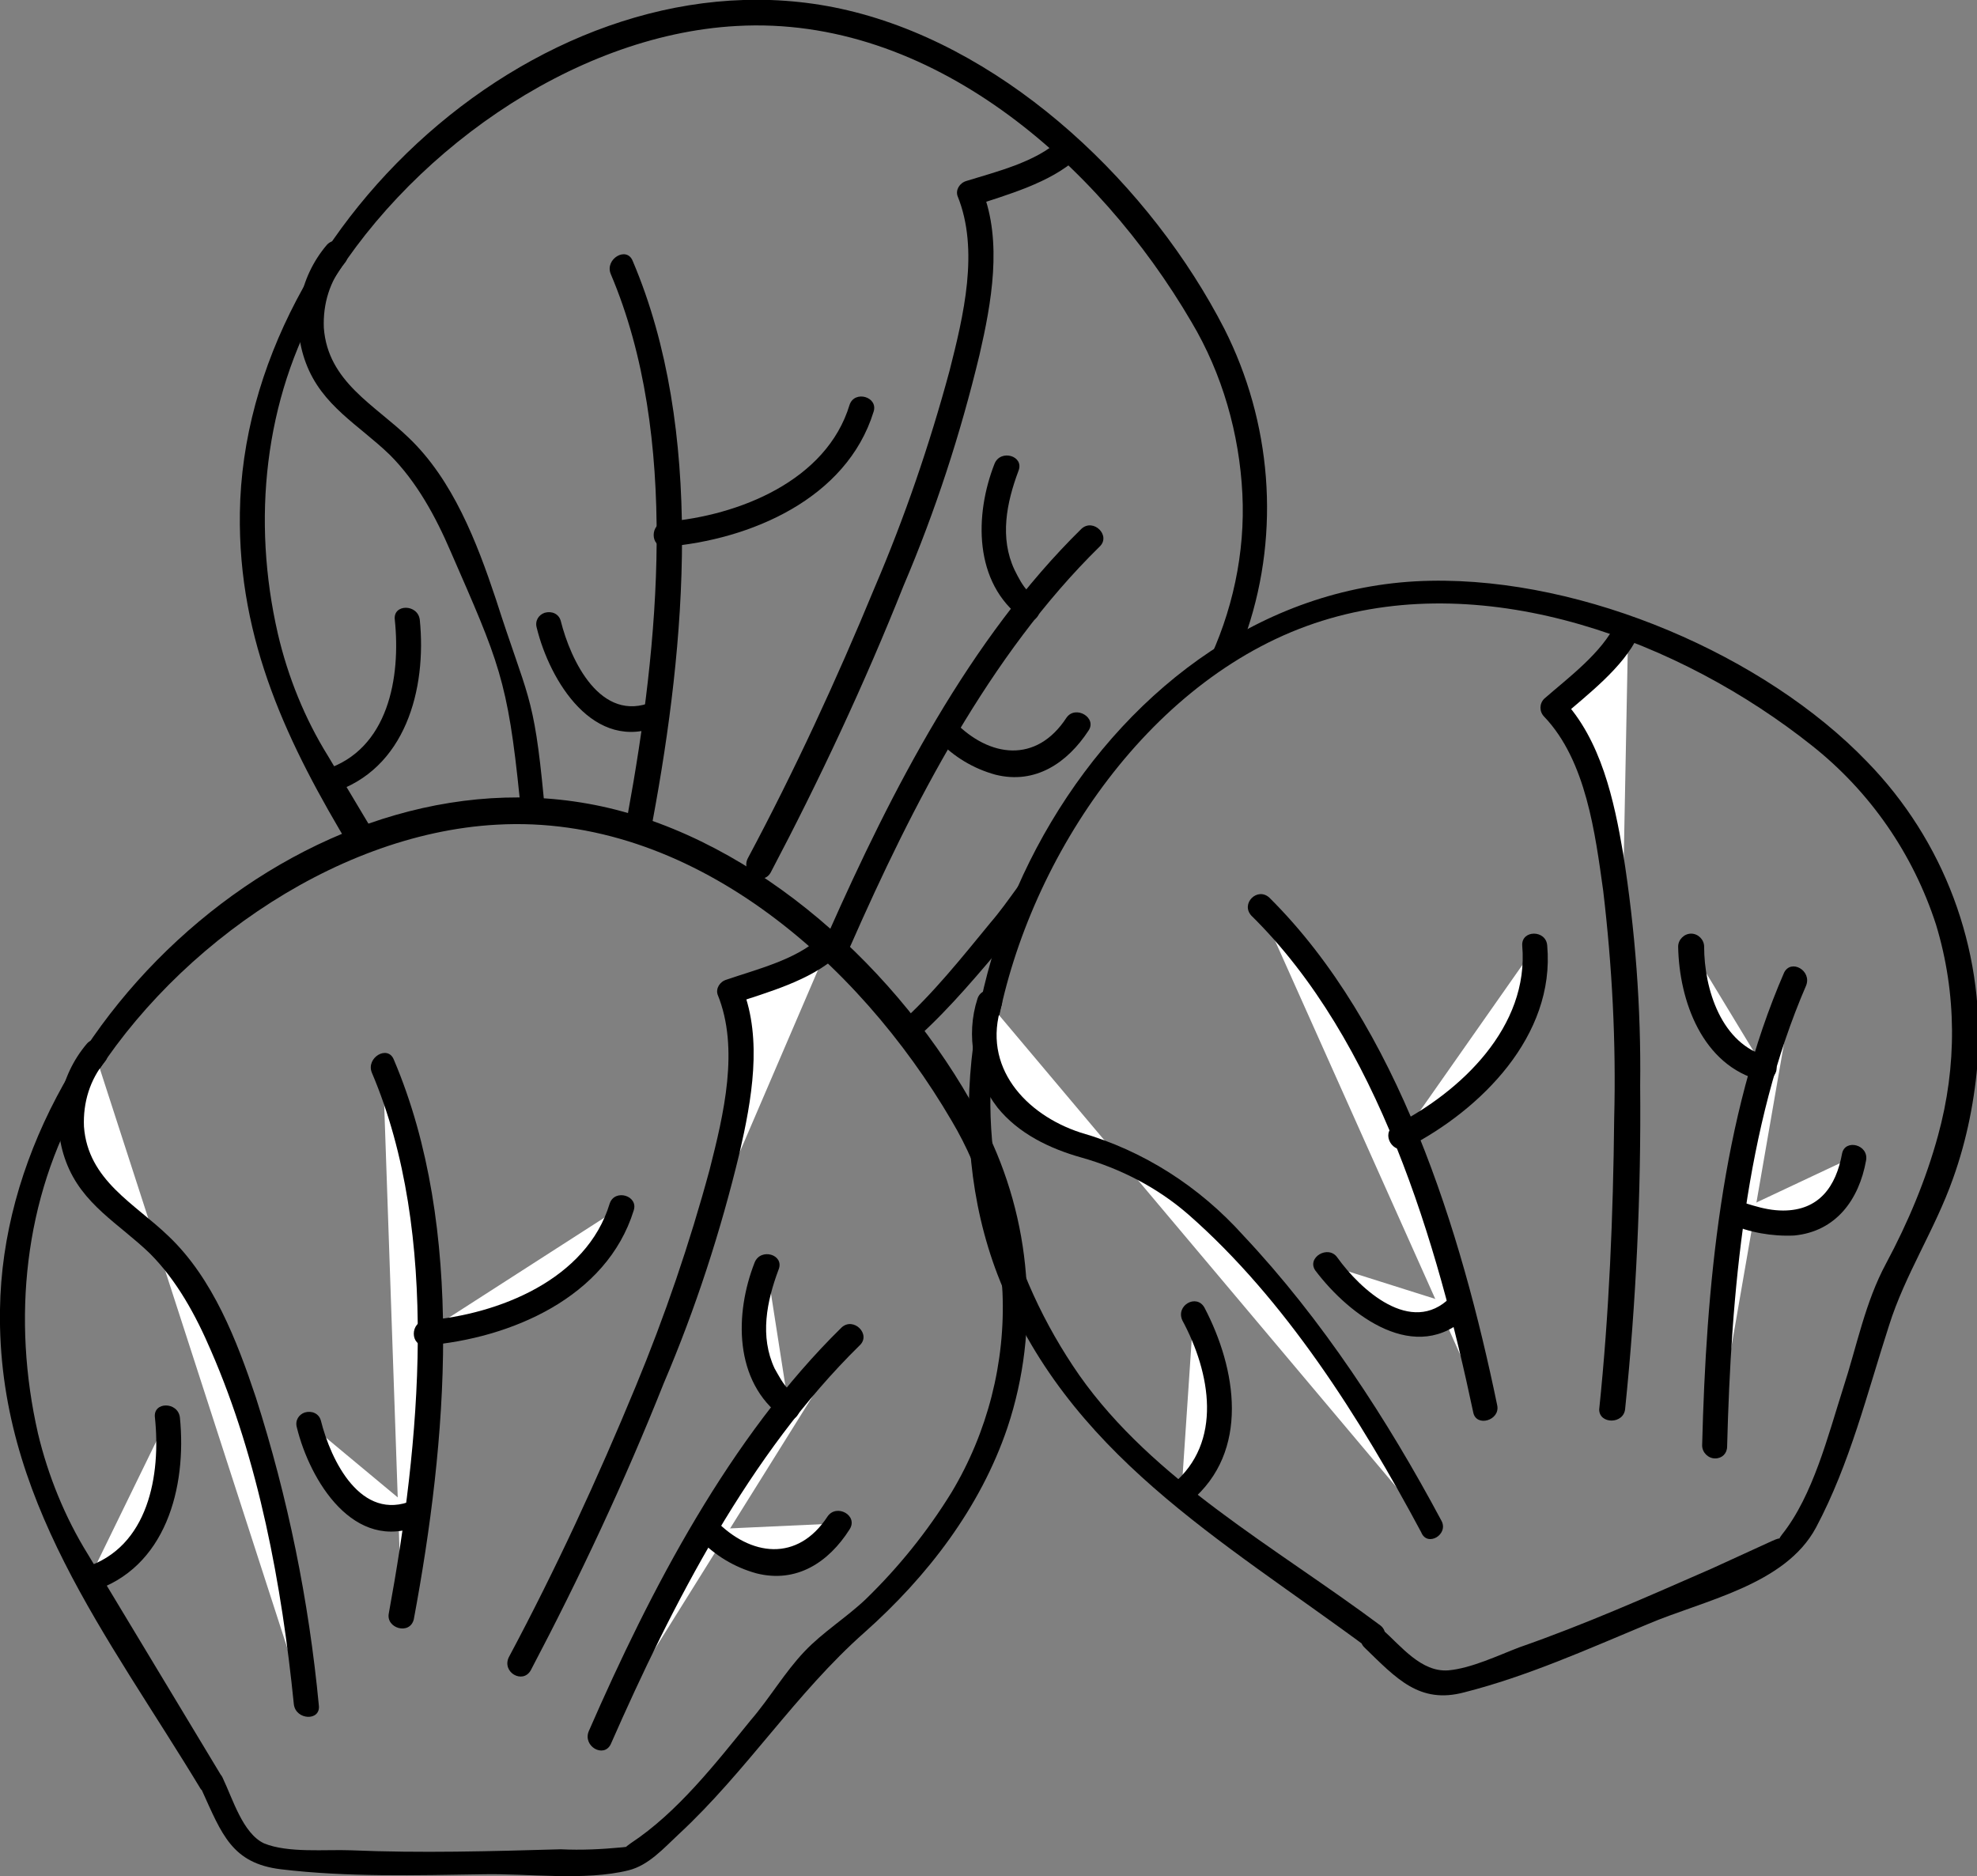 <?xml version="1.0" encoding="utf-8"?>
<!-- Generator: Adobe Illustrator 22.1.0, SVG Export Plug-In . SVG Version: 6.00 Build 0)  -->
<svg version="1.1" id="choux_de_bruxelles" xmlns="http://www.w3.org/2000/svg" xmlns:xlink="http://www.w3.org/1999/xlink" x="0px"
	 y="0px" viewBox="0 0 197.8 187.7" style="enable-background:new 0 0 197.8 187.7;" xml:space="preserve">
<rect x="0" y="0" width="197.8" height="187.7" fill="#808080" stroke="none"/>
<style type="text/css">
	.st0{fill:#FFFFFF;}
</style>
<title>Choux de bruxelles</title>
<path d="M54.4,79.8c-1-10.5-1.6-9.9-4.8-19.9c-1.9-5.7-4.3-11.9-8.7-16.1c-3.4-3.3-8.1-5.6-8.5-11c-0.1-2.4,0.6-4.7,2.1-6.5
	c1-1.2-0.7-3-1.8-1.8c-2.8,3.3-3.6,7.8-2.1,11.8c1.6,4.3,5.3,6.2,8.4,9.2c2.7,2.7,4.6,6.2,6.1,9.7c4.8,11,5.7,12.8,6.9,24.7
	C52.2,81.5,54.6,81.4,54.4,79.8L54.4,79.8z"/>
<path d="M77.1,87.3C82,78,86.5,68.4,90.4,58.6c3.2-7.5,5.7-15.2,7.6-23.1c1.2-5.2,2.3-11.3,0.3-16.4l-0.9,1.5
	c3.3-1.1,7.7-2.3,10.4-4.8c1.2-1.1-0.6-2.9-1.8-1.8c-2.3,2.2-6.4,3.2-9.3,4.1c-0.7,0.2-1.1,0.9-0.9,1.5c2.2,5.4,0.6,12-0.8,17.5
	c-2,7.4-4.5,14.7-7.5,21.7c-3.8,9.2-8,18.3-12.7,27.1C74.1,87.4,76.3,88.7,77.1,87.3L77.1,87.3z"/>
<path d="M65.3,82.1c3.3-17.7,5.2-39.1-2-56c-0.6-1.5-2.8-0.2-2.2,1.3c6.9,16.2,4.8,37.2,1.7,54.1C62.6,83,65,83.7,65.3,82.1
	L65.3,82.1z"/>
<path d="M66.6,54.7c8.5-0.7,18.1-4.8,20.8-13.5c0.5-1.5-1.9-2.2-2.4-0.7c-2.3,7.6-11.1,11.1-18.4,11.7C65,52.3,65,54.8,66.6,54.7z"
	/>
<path d="M65.3,70.2c-5.2,2.2-8.2-4.1-9.2-8.1c-0.2-0.7-0.9-1-1.6-0.8c-0.6,0.2-1,0.8-0.8,1.5c1.3,5.3,5.7,12.6,12.3,9.8
	C67.4,72,66.7,69.6,65.3,70.2z"/>
<path d="M85.1,94.6C91.3,80.5,99,65.5,110,54.7c1.2-1.1-0.6-2.9-1.8-1.8c-11.2,11-19,26.2-25.3,40.4C82.3,94.8,84.4,96.1,85.1,94.6z
	"/>
<path d="M93.8,74c1.6,1.7,3.6,2.9,5.8,3.5c4,1,7.2-1.2,9.3-4.4c0.9-1.3-1.3-2.6-2.2-1.3c-3,4.6-7.7,4-11.2,0.4
	C94.5,71.1,92.7,72.9,93.8,74z"/>
<path d="M103.5,59.8c0.4,0.3-0.5-0.4-0.6-0.6c-0.6-0.6-1-1.4-1.4-2.2c-1.5-3.2-0.8-6.7,0.4-9.9c0.6-1.5-1.8-2.2-2.4-0.7
	c-2,5.1-2.1,11.9,2.8,15.5C103.6,62.9,104.8,60.7,103.5,59.8L103.5,59.8z"/>
<path d="M33.2,79.3C40.6,77,42.7,68.9,42,62c-0.2-1.6-2.7-1.6-2.5,0c0.6,5.7-0.6,13-7,15C30.9,77.5,31.6,79.9,33.2,79.3L33.2,79.3z"
	/>
<path d="M138.1,162.6c-10.6-7.9-22.7-14.5-30.1-25c-7.1-10.2-10.5-22.8-8.2-35.1c3.2-16.9,15.5-35.1,32.5-40.4
	c16.6-5.2,35.8,2,49,12.5c5.8,4.6,10.1,10.8,12.4,17.9c2.1,6.9,2.1,14.2,0.2,21.1c-1.2,4.4-3,8.7-5.2,12.8
	c-2.1,3.9-2.9,8.2-4.3,12.5c-1.5,4.7-3,10.7-6.1,14.6c-0.7,0.9,0.4,0-1.1,0.7l-5.9,2.7c-6.4,2.8-12.7,5.6-19.3,7.9
	c-2.1,0.8-4.8,2.1-7.1,2.3c-2.7,0.2-4.7-2.4-6.6-4.1c-1.2-1.1-2.9,0.7-1.8,1.8c3.2,3.1,5.5,5.7,10,4.5c6.3-1.6,12.3-4.3,18.3-6.8
	c5.6-2.4,13.8-3.9,16.9-9.7c3.4-6.4,5.1-13.4,7.3-20.2c1.6-5.1,4.6-9.6,6.4-14.7c1.4-3.9,2.2-8,2.5-12.1c0.6-11-3.4-21.7-11.1-29.6
	c-10.2-10.6-28.2-18.4-43.7-18.1c-32.4,0.6-54.3,40.6-43.3,69.4c6.9,17.9,22.4,26.5,37.1,37.4C138.1,165.7,139.3,163.5,138.1,162.6z
	"/>
<path class="st0" d="M143.1,152.8c0,0-18.3-34.4-33.2-37.7s-11-14.8-11-14.8"/>
<path d="M144.2,152.1c-5.4-10.1-11.9-20.1-19.8-28.5c-4.4-4.9-10-8.5-16.3-10.3c-5.5-1.8-9.9-6.6-7.9-12.7c0.5-1.5-1.9-2.2-2.4-0.7
	c-1.2,3.7-0.4,7.8,2,10.9c2.1,2.6,5.2,4.1,8.4,5c3.9,1.1,7.6,3,10.7,5.7c9.7,8.5,17.2,20.4,23.3,31.8
	C142.8,154.8,145,153.5,144.2,152.1L144.2,152.1z"/>
<path class="st0" d="M161.4,140.9c0,0,5.9-58.6-5.9-70.2c6.4-5.4,7.4-7.8,7.4-7.8"/>
<path d="M162.6,140.9c1.1-10.7,1.6-21.5,1.5-32.3c0.1-7.8-0.5-15.6-1.7-23.2c-0.9-5.3-2.2-11.4-6.1-15.5v1.8
	c2.5-2.2,6.1-4.9,7.6-8.1c0.7-1.4-1.5-2.7-2.2-1.3c-1.4,3-4.8,5.5-7.2,7.6c-0.5,0.5-0.5,1.3,0,1.8c4.2,4.4,5.1,11.7,5.9,17.4
	c0.9,7.6,1.3,15.2,1.1,22.8c-0.1,9.7-0.5,19.5-1.5,29.1C160,142.5,162.5,142.5,162.6,140.9L162.6,140.9z"/>
<path class="st0" d="M148.5,140.9c0,0-7.4-35.8-22.5-50.3"/>
<path d="M149.8,140.6c-3.6-17.4-9.9-38-22.8-50.8c-1.2-1.1-2.9,0.6-1.8,1.8c12.7,12.5,18.6,32.7,22.2,49.7
	C147.7,142.8,150.1,142.1,149.8,140.6L149.8,140.6z"/>
<path class="st0" d="M140.2,113.8c0,0,14.8-7.5,13.4-19.1"/>
<path d="M140.8,114.8c7.4-3.8,14.8-11.2,14-20.2c-0.1-1.6-2.6-1.6-2.5,0c0.7,8.1-6.1,14.6-12.8,18
	C138.1,113.4,139.4,115.6,140.8,114.8z"/>
<path class="st0" d="M146,130.7c0,0-6,6.1-13.3-4.2"/>
<path d="M145.1,129.8c-3.9,3.9-9-0.8-11.3-4c-0.9-1.3-3.1,0-2.2,1.3c3.4,4.5,10.1,9.6,15.3,4.5C148,130.4,146.2,128.7,145.1,129.8
	L145.1,129.8z"/>
<path class="st0" d="M171.5,144.7c0,0,0.7-30.3,8.1-46.7"/>
<path d="M172.8,144.7c0.4-15.3,1.8-32,7.9-46.1c0.6-1.5-1.5-2.7-2.2-1.3c-6.3,14.5-7.8,31.6-8.2,47.3c0,0.7,0.6,1.3,1.3,1.3
	S172.8,145.4,172.8,144.7z"/>
<path class="st0" d="M173.6,121.3c0,0,10.3,4.6,11.9-5.6"/>
<path d="M173,122.4c2,0.9,4.3,1.3,6.5,1.2c4.2-0.4,6.5-3.6,7.2-7.5c0.3-1.6-2.1-2.2-2.4-0.7c-0.6,3.3-2.3,5.7-5.9,5.7
	c-1,0-2-0.2-3-0.5c-0.3-0.1-0.7-0.2-1-0.3c-0.2-0.1-0.5-0.2-0.2-0.1C172.8,119.6,171.5,121.8,173,122.4L173,122.4z"/>
<path class="st0" d="M176.5,106.9c0,0-7.4-1.8-7.4-12.2"/>
<path d="M176.9,105.7c-4.7-1.2-6.4-6.8-6.4-11c0-0.7-0.6-1.3-1.3-1.3s-1.3,0.6-1.3,1.3c0.1,5.4,2.4,11.9,8.3,13.4
	c0.7,0.2,1.3-0.3,1.5-0.9C177.9,106.5,177.5,105.9,176.9,105.7L176.9,105.7z"/>
<path class="st0" d="M118.2,149.4c2.6-2.1,6.6-8.2,1.2-17.9"/>
<path d="M119.1,150.2c6-5,4.6-13.3,1.4-19.4c-0.8-1.4-2.9-0.2-2.2,1.3c2.8,5.2,4.1,12.2-1,16.4C116.1,149.5,117.8,151.3,119.1,150.2
	L119.1,150.2z"/>
<g>
	<path d="M37.7,83.8l-4.9-8.2c-2.3-3.7-4-7.9-5-12.2c-2.6-11.3-1.4-23.4,4.4-33.5C40.3,15.7,57.1,3.5,73.7,2.6
		c19.4-1.1,36.2,13.7,45.5,29.6c3.1,5.2,4.8,11.2,5.1,17.2c0.3,5.9-1,11.9-3.6,17.2c1.2-0.9,2.4-1.7,3.7-2.4
		c0.2-0.4,0.3-0.8,0.4-1.2c3.3-9.9,2.4-20.8-2.3-30.1c-7.3-14.2-21.3-27.7-37-31.7C56.1-6.3,24.4,22,24,51.3
		c-0.2,12.9,4.9,23.3,11.1,33.6C36,84.5,36.9,84.1,37.7,83.8z"/>
	<path d="M91.9,103.7c3.3-3,6.1-6.4,8.9-9.7c1.1-3,2.6-6.1,4.4-9.3c-0.2,0.2-0.5,0.4-0.7,0.7c-2,2.1-3.5,4.7-5.4,6.9
		c-2.8,3.4-5.8,7.2-9.2,10.2c0.5,0.6,1,1.3,1.5,1.9C91.5,104.1,91.7,103.9,91.9,103.7z"/>
</g>
<path d="M22.3,177.9L8.8,155.5c-2.3-3.7-4-7.9-5-12.1c-2.6-11.4-1.4-23.5,4.4-33.6c8.1-14.2,24.9-26.4,41.5-27.3
	c19.4-1.1,36.2,13.7,45.5,29.6c3.1,5.2,4.8,11.2,5.1,17.2c0.3,7-1.5,14-5.1,20c-2.4,3.9-5.3,7.5-8.6,10.7c-1.9,1.8-4.3,3.3-6.1,5.2
	c-2,2.1-3.5,4.7-5.4,6.9c-3.5,4.3-7.3,9.2-12,12.3c-1.3,0.9,0.4,0.2-0.8,0.4c-2.1,0.2-4.1,0.3-6.2,0.2c-7,0.2-14,0.4-21,0.1
	c-2.5-0.1-6.3,0.3-8.7-0.7C24.3,183.4,23.3,180,22.3,177.9c-0.6-1.5-2.8-0.2-2.1,1.2c2,4.4,3,7.3,7.9,7.9c6.7,0.8,13.5,0.6,20.2,0.5
	c4.5-0.1,10.2,0.7,14.6-0.4c2-0.5,3.5-2.2,5-3.6c6.8-6.3,11.7-14.1,18.6-20.2c6.3-5.6,11.6-12.5,14.3-20.5
	c3.3-9.9,2.4-20.8-2.3-30.1C91.2,98.4,77.2,85,61.6,81C32.1,73.5,0.4,101.7,0,131c-0.3,18.9,10.8,32.6,20.1,48
	c0.5,0.5,1.2,0.6,1.8,0.1C22.3,178.9,22.4,178.4,22.3,177.9z"/>
<path class="st0" d="M30.6,170.6c0,0-3.9-38.7-16.5-47.4s-4.6-17.8-4.6-17.8"/>
<path d="M31.9,170.6c-1-10.5-3.1-20.8-6.3-30.8c-1.9-5.7-4.3-11.9-8.7-16.1c-3.4-3.3-8.1-5.6-8.5-11c-0.1-2.4,0.6-4.7,2.1-6.5
	c1-1.2-0.7-3-1.8-1.8c-2.8,3.3-3.6,7.8-2.1,11.8c1.6,4.3,5.3,6.2,8.4,9.2c2.7,2.7,4.6,6.2,6.1,9.7c4.8,11,7.1,23.5,8.3,35.4
	C29.6,172.1,32.1,172.2,31.9,170.6L31.9,170.6z"/>
<path class="st0" d="M52,166.5c0,0,27.6-52,21-67.2c8-2.6,9.8-4.5,9.8-4.5"/>
<path d="M53.1,167.1c4.9-9.3,9.4-18.9,13.3-28.7c3.2-7.5,5.7-15.2,7.6-23.1c1.2-5.2,2.3-11.3,0.3-16.4l-0.9,1.5
	c3.3-1.1,7.7-2.3,10.4-4.8c1.2-1.1-0.6-2.9-1.8-1.8C79.7,96,75.6,97,72.7,98c-0.7,0.2-1.1,0.9-0.9,1.5l0,0c2.2,5.4,0.6,12-0.8,17.5
	c-2,7.4-4.5,14.7-7.4,21.7c-3.8,9.2-8,18.3-12.7,27.1C50.2,167.3,52.3,168.5,53.1,167.1L53.1,167.1z"/>
<path class="st0" d="M40.2,161.6c0,0,6.7-36-1.9-55.1"/>
<path d="M41.4,162c3.3-17.7,5.2-39.1-2-56c-0.6-1.5-2.8-0.2-2.2,1.3c6.9,16.2,4.8,37.2,1.7,54.1C38.6,162.9,41,163.6,41.4,162
	L41.4,162z"/>
<path class="st0" d="M42.6,133.3c0,0,16.5-1.3,19.6-12.6"/>
<path d="M42.6,134.6c8.5-0.7,18.1-4.8,20.8-13.5c0.5-1.5-1.9-2.2-2.4-0.7c-2.3,7.6-11.1,11.1-18.4,11.7
	C41,132.2,41,134.7,42.6,134.6z"/>
<path class="st0" d="M41.6,151.3c0,0-7.8,3.4-10.7-8.9"/>
<path d="M41.3,150.1c-5.2,2.2-8.2-4-9.2-8c-0.2-0.7-0.9-1-1.6-0.8c-0.6,0.2-1,0.8-0.8,1.5c1.3,5.3,5.7,12.6,12.3,9.8
	C43.4,151.9,42.8,149.5,41.3,150.1L41.3,150.1z"/>
<path class="st0" d="M60,173.8c0,0,12.1-27.8,25.1-40.2"/>
<path d="M61.1,174.5c6.2-14.1,13.9-29.1,24.9-39.9c1.2-1.1-0.6-2.9-1.8-1.8c-11.2,11-19.1,26.2-25.3,40.4
	C58.3,174.7,60.4,175.9,61.1,174.5L61.1,174.5z"/>
<path class="st0" d="M70.8,153c0,0,7.8,8.2,13.1-0.6"/>
<path d="M69.9,153.9c1.6,1.7,3.6,2.9,5.8,3.5c4,1,7.2-1.1,9.3-4.4c0.9-1.4-1.3-2.6-2.2-1.3c-3,4.6-7.7,4-11.2,0.4
	C70.5,151,68.7,152.8,69.9,153.9z"/>
<path class="st0" d="M78.9,140.7c0,0-6.1-4.4-2.2-14.1"/>
<path d="M79.5,139.6c0.4,0.3-0.5-0.4-0.6-0.6c-0.6-0.6-1-1.4-1.4-2.1c-1.5-3.2-0.8-6.7,0.4-9.9c0.6-1.5-1.8-2.2-2.4-0.7
	c-2,5.1-2.1,11.9,2.8,15.5C79.6,142.8,80.8,140.6,79.5,139.6L79.5,139.6z"/>
<path class="st0" d="M8.9,158c3.2-0.9,9.2-5.1,7.9-16.2"/>
<path d="M9.2,159.2c7.4-2.3,9.5-10.4,8.8-17.4c-0.2-1.6-2.7-1.6-2.5,0c0.6,5.7-0.6,13-7,15C6.9,157.3,7.6,159.7,9.2,159.2L9.2,159.2
	z"/>
</svg>
